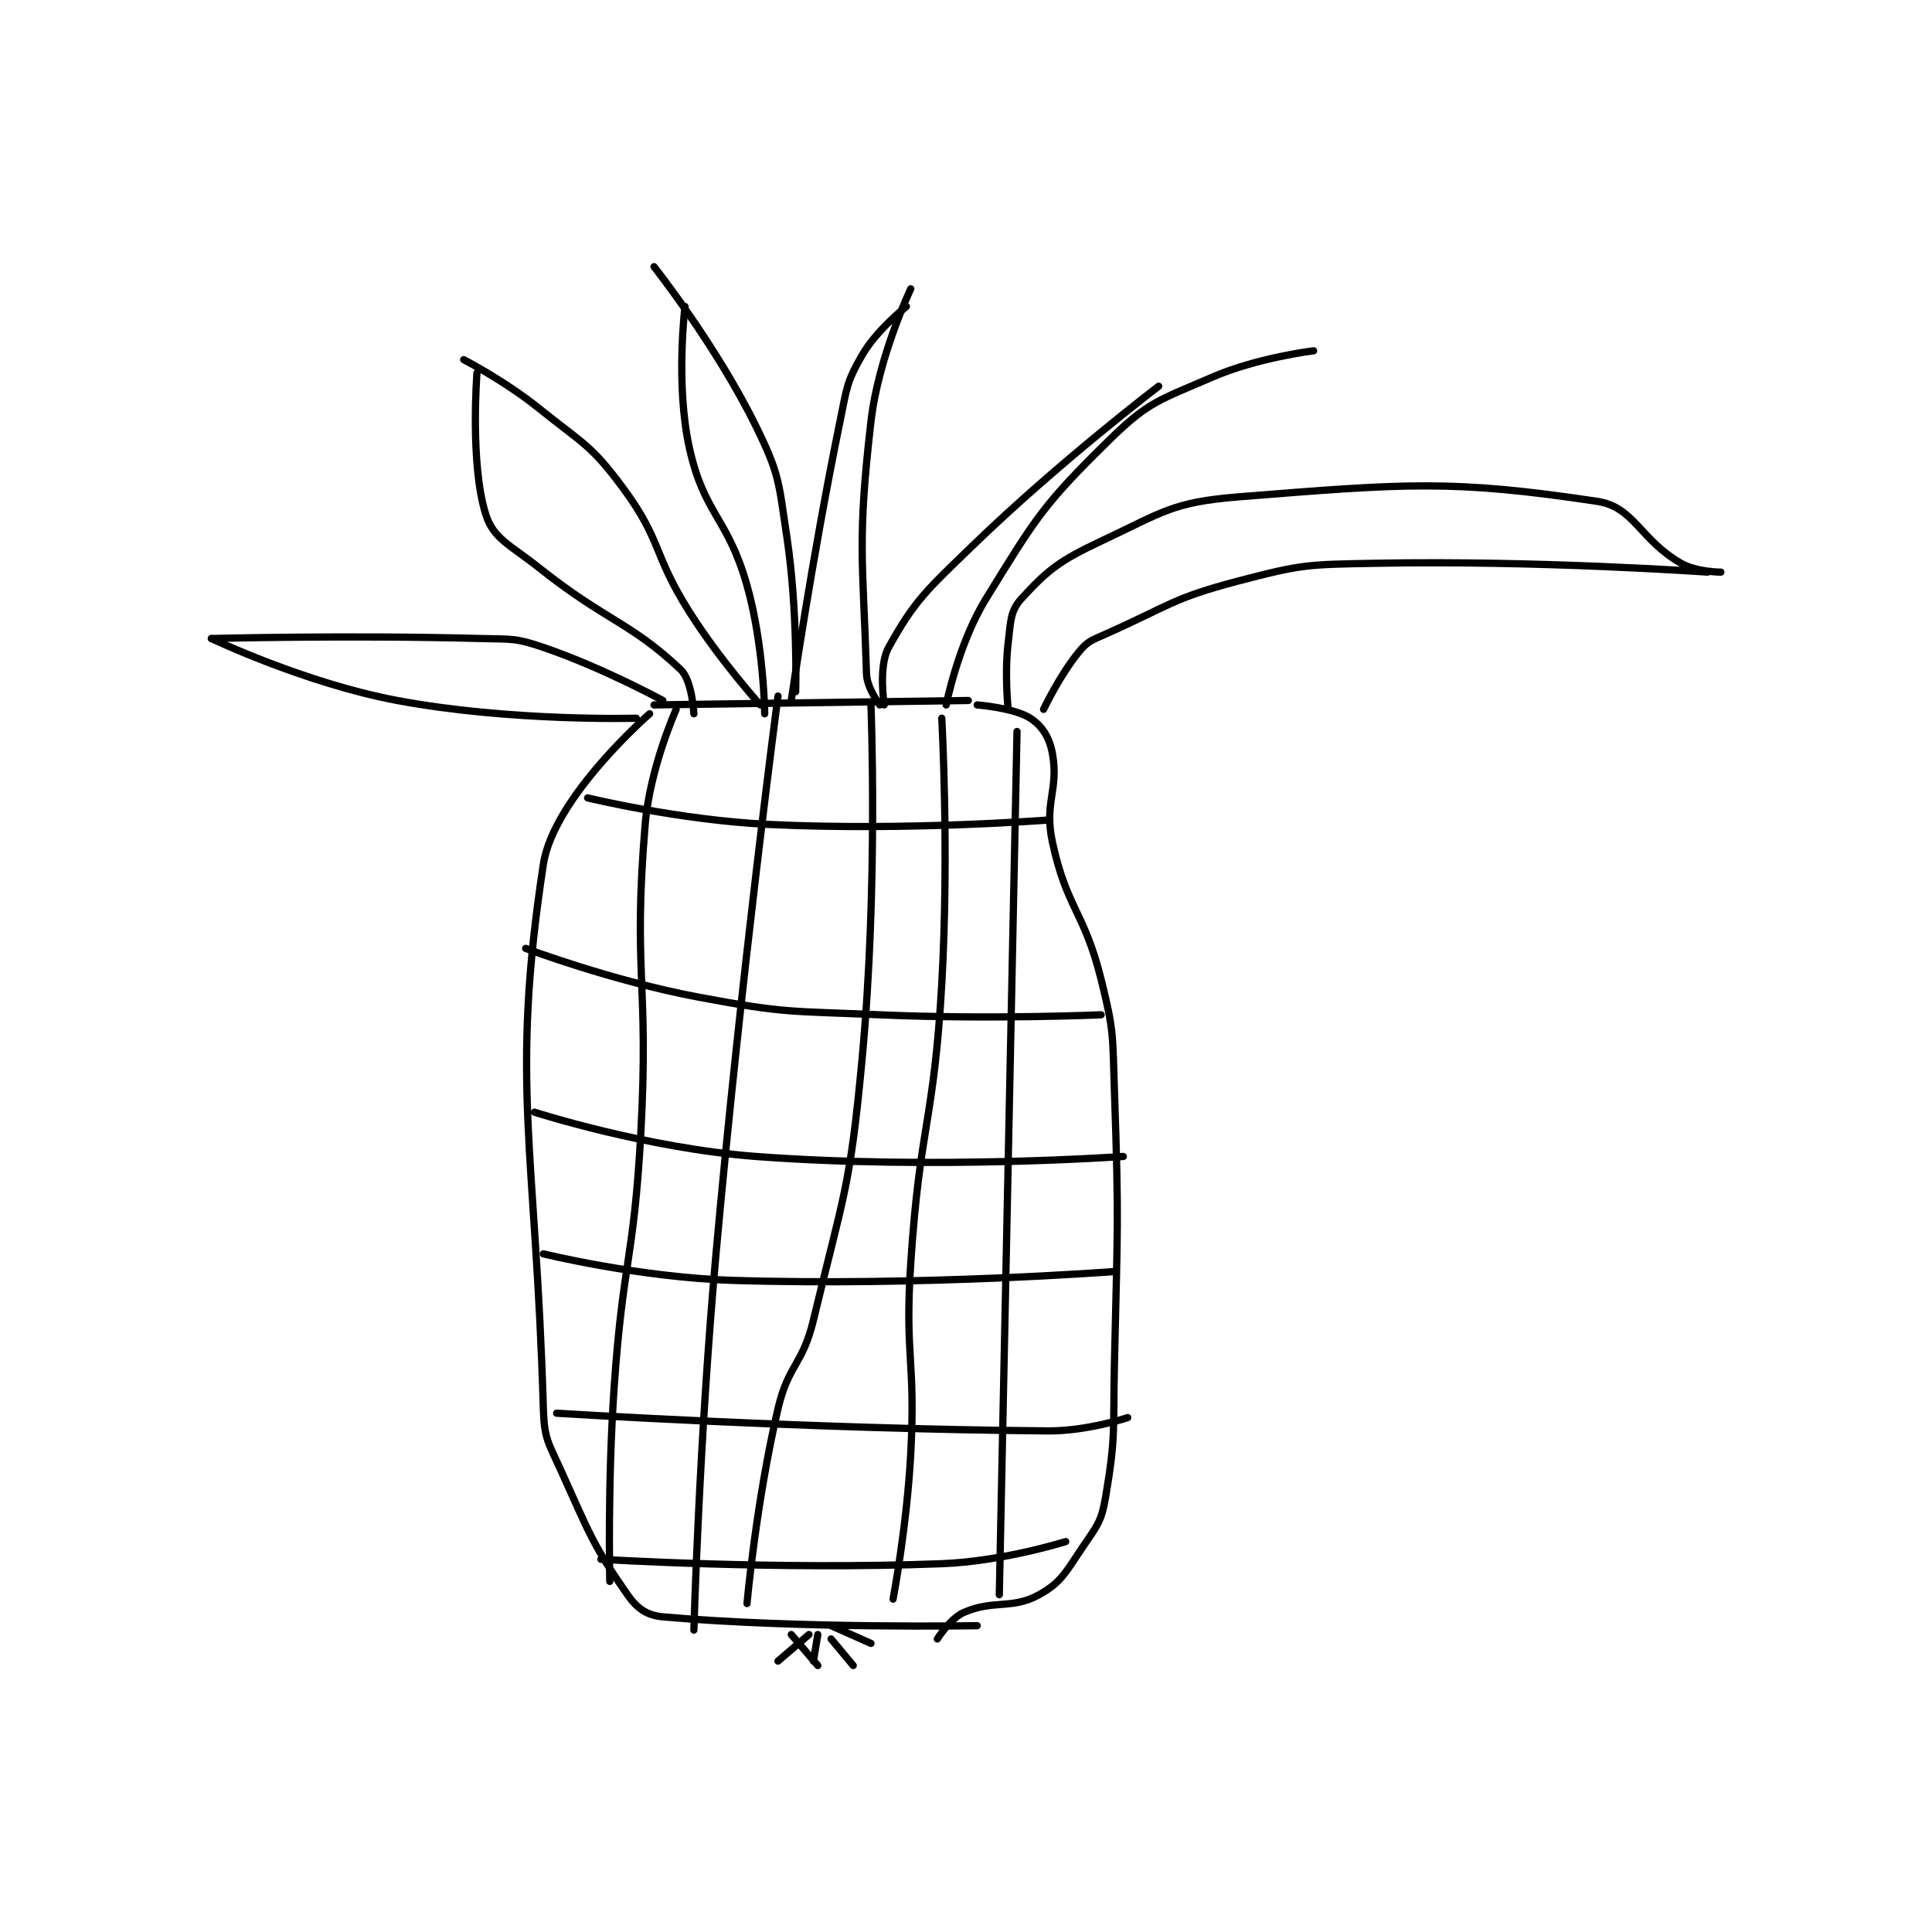 <?xml version="1.0" encoding="utf-8"?>
<!DOCTYPE svg PUBLIC "-//W3C//DTD SVG 1.1//EN" "http://www.w3.org/Graphics/SVG/1.1/DTD/svg11.dtd">
<svg viewBox="0 0 800 800" preserveAspectRatio="xMinYMin meet" xmlns="http://www.w3.org/2000/svg" version="1.1">
<g fill="none" stroke="black" stroke-linecap="round" stroke-linejoin="round" stroke-width="1.637">
<g transform="translate(87.52,110.429) scale(1.833) translate(-147,-93.417)">
<path id="0" d="M247 192.417 L318 191.417 "/>
<path id="1" d="M246 194.417 C246 194.417 224.322 213.227 222 228.417 C214.418 278.016 220.274 292.311 222 351.417 C222.198 358.2 223.099 359.003 226 365.417 C232.384 379.529 233.135 382.132 241 393.417 C243.163 396.52 245.367 398.095 249 398.417 C279.626 401.13 320 400.417 320 400.417 "/>
<path id="2" d="M320 192.417 C320 192.417 328.367 193.066 332 195.417 C334.652 197.133 336.343 199.738 337 203.417 C338.478 211.691 335.056 214.403 337 223.417 C340.244 238.456 344.126 238.92 348 254.417 C350.956 266.24 350.571 266.969 351 279.417 C352.06 310.16 351.672 310.5 351 341.417 C350.674 356.398 351.358 357.606 349 371.417 C348.079 376.812 347.194 377.732 344 382.417 C340.05 388.21 339.121 390.571 334 393.417 C327.89 396.811 323.744 394.484 317 397.417 C313.902 398.764 311 403.417 311 403.417 "/>
<path id="3" d="M282 402.417 L275 408.417 "/>
<path id="4" d="M278 402.417 L284 409.417 "/>
<path id="5" d="M287 403.417 L292 409.417 "/>
<path id="6" d="M284 402.417 L283 408.417 "/>
<path id="7" d="M287 400.417 L296 404.417 "/>
<path id="8" d="M335 193.417 C335 193.417 338.624 185.731 343 180.417 C344.998 177.991 345.822 177.829 349 176.417 C363.438 170 363.98 168.356 379 164.417 C393.523 160.607 394.653 160.706 410 160.417 C447.02 159.718 485 162.417 485 162.417 "/>
<path id="9" d="M327 193.417 C327 193.417 326.15 185.502 327 178.417 C327.587 173.523 327.449 171.211 330 168.417 C335.895 161.96 338.6 159.829 348 155.417 C361.921 148.882 364.014 146.621 379 145.417 C417.131 142.353 427.416 141.529 460 146.417 C468.472 147.688 469.674 155.088 479 160.417 C482.503 162.419 488 162.417 488 162.417 "/>
<path id="10" d="M313 192.417 C313 192.417 315.695 178.641 322 168.417 C333.366 149.986 334.897 147.223 350 132.417 C358.763 123.825 361.28 123.513 373 118.417 C383.319 113.93 396 112.417 396 112.417 "/>
<path id="11" d="M299 192.417 C299 192.417 297.624 183.694 300 179.417 C305.882 168.828 308.501 166.571 319 156.417 C338.554 137.504 361 120.417 361 120.417 "/>
<path id="12" d="M298 192.417 C298 192.417 295.101 188.655 295 185.417 C294.187 159.407 292.88 155.561 296 128.417 C297.695 113.667 305 98.417 305 98.417 "/>
<path id="13" d="M278 191.417 C278 191.417 282.648 159.382 289 128.417 C290.56 120.812 290.452 119.566 294 113.417 C297.326 107.651 304 102.417 304 102.417 "/>
<path id="14" d="M279 189.417 C279 189.417 279.529 171.28 277 154.417 C275.133 141.972 275.39 140.377 270 129.417 C261.034 111.185 247 93.417 247 93.417 "/>
<path id="15" d="M272 194.417 C272 194.417 271.82 178.899 268 165.417 C263.603 149.899 258.355 149.513 255 134.417 C251.81 120.063 254 102.417 254 102.417 "/>
<path id="16" d="M271 192.417 C271 192.417 261.942 182.39 255 171.417 C246.638 158.199 248.872 155.42 240 143.417 C232.727 133.577 230.987 133.462 221 125.417 C213.29 119.206 204 114.417 204 114.417 "/>
<path id="17" d="M256 194.417 C256 194.417 255.642 186.908 253 184.417 C241.587 173.656 236.201 173.508 221 161.417 C214.488 156.237 210.749 154.914 209 149.417 C205.391 138.074 207 117.417 207 117.417 "/>
<path id="18" d="M249 191.417 C249 191.417 235.402 183.993 222 179.417 C215.672 177.256 214.951 177.602 208 177.417 C177.827 176.612 147 177.417 147 177.417 "/>
<path id="19" d="M243 195.417 C243 195.417 214.644 196.225 189 191.417 C168.099 187.498 147 177.417 147 177.417 "/>
<path id="20" d="M252 193.417 C252 193.417 246.066 206.62 245 219.417 C242.189 253.154 245.917 254.638 244 289.417 C242.431 317.878 239.974 317.942 238 346.417 C236.485 368.272 237 390.417 237 390.417 "/>
<path id="21" d="M275 190.417 C275 190.417 266.676 253.383 261 316.417 C257.189 358.741 256 401.417 256 401.417 "/>
<path id="22" d="M296 192.417 C296 192.417 297.67 233.173 294 272.417 C291.252 301.795 289.874 302.836 283 331.417 C280.555 341.582 277.37 341.303 275 351.417 C270.055 372.518 268 395.417 268 395.417 "/>
<path id="23" d="M312 195.417 C312 195.417 313.691 225.696 312 255.417 C310.213 286.821 307.074 287.016 305 318.417 C303.595 339.693 306.12 340.132 305 361.417 C304.135 377.856 301 394.417 301 394.417 "/>
<path id="24" d="M329 198.417 L325 393.417 "/>
<path id="25" d="M232 213.417 C232 213.417 252.669 218.439 273 219.417 C303.998 220.907 336 218.417 336 218.417 "/>
<path id="26" d="M218 247.417 C218 247.417 237.477 254.756 257 258.417 C276.85 262.139 277.549 261.518 298 262.417 C322.834 263.508 348 262.417 348 262.417 "/>
<path id="27" d="M220 284.417 C220 284.417 245.254 292.556 270 294.417 C310.469 297.459 353 294.417 353 294.417 "/>
<path id="28" d="M222 316.417 C222 316.417 243.709 321.757 265 322.417 C307.368 323.73 351 320.417 351 320.417 "/>
<path id="29" d="M225 352.417 C225 352.417 281.602 355.995 336 356.417 C344.808 356.485 354 353.417 354 353.417 "/>
<path id="30" d="M235 385.417 C235 385.417 274.261 387.854 312 386.417 C325.824 385.89 340 381.417 340 381.417 "/>
</g>
</g>
</svg>

